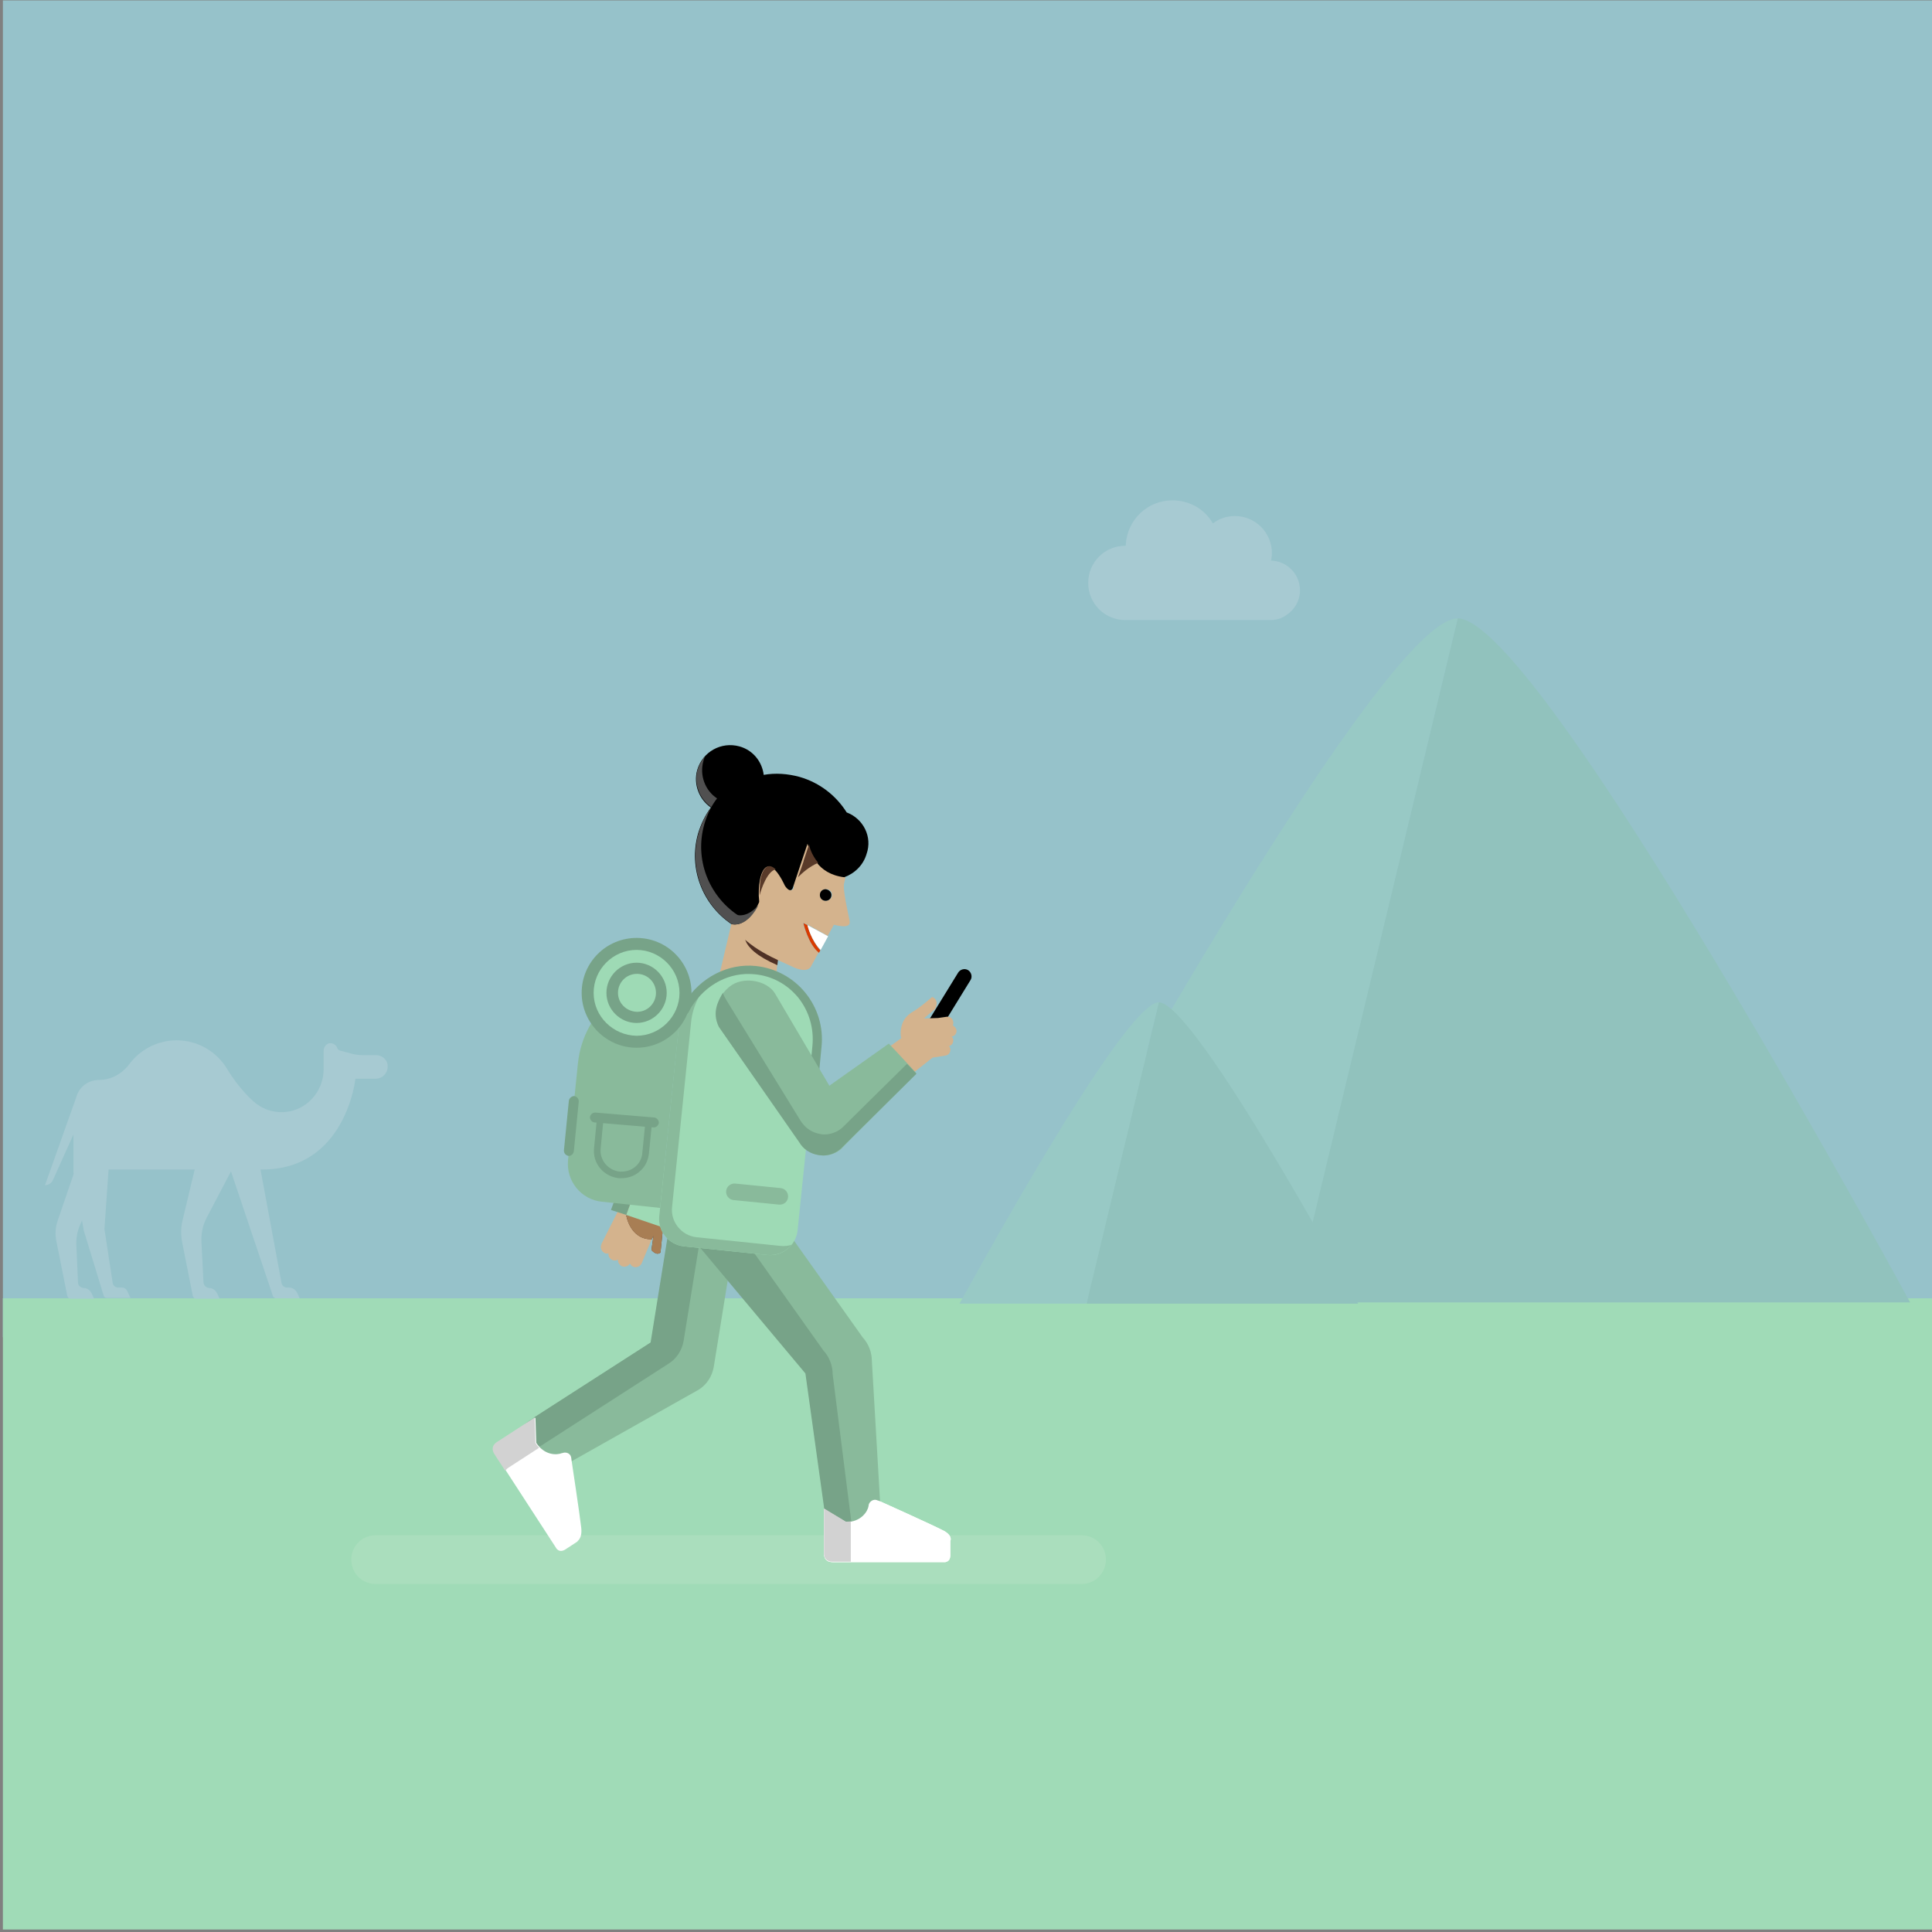 <?xml version="1.0" encoding="UTF-8"?>
<svg width="468px" height="468px" viewBox="0 0 468 468" version="1.1" xmlns="http://www.w3.org/2000/svg" xmlns:xlink="http://www.w3.org/1999/xlink">
    <rect x="0" y="0" width="468" height="468" fill="#808080" stroke="none"/>
    <!-- Generator: Sketch 43.2 (39069) - http://www.bohemiancoding.com/sketch -->
    <title>appeals-5</title>
    <desc>Created with Sketch.</desc>
    <defs></defs>
    <g id="Page-1" stroke="none" stroke-width="1" fill="none" fill-rule="evenodd">
        <g id="appeals-5" fill-rule="nonzero">
            <path d="M218.2,342.5 L218.5,340.7" id="Shape" fill="#5C005C"></path>
            <rect id="Rectangle-path" fill="#96C2CA" x="0.7" y="0.1" width="467.3" height="323.8"></rect>
            <rect id="Rectangle-path" fill="#A0DBB7" x="0.7" y="314.5" width="467.3" height="152.9"></rect>
            <g id="Group" transform="translate(10, 121)">
                <path d="M343.1,28.8 C363,28.8 452.7,194.5 452.7,194.5 L303.2,194.5 L343.1,28.8 L343.1,28.8 Z" id="Shape" fill="#91C2BD"></path>
                <path d="M343.1,28.8 L303.3,194.5 L233.5,194.5 C233.5,194.5 323.2,28.8 343.1,28.8" id="Shape" fill="#98C9C5"></path>
                <path d="M270.7,121.8 C279.5,121.8 319,194.8 319,194.8 L253.2,194.8 L270.7,121.8 Z" id="Shape" fill="#91C2BD"></path>
                <path d="M270.7,121.8 L253.1,194.8 L222.4,194.8 C222.5,194.9 262,121.8 270.7,121.8" id="Shape" fill="#98C9C5"></path>
                <path d="M297.9,14.8 C298,14.2 298.1,13.6 298.1,13 C298.1,8 294.1,4 289.1,4 C287.1,4 285.2,4.7 283.8,5.8 C281.9,2.4 278.2,0.2 274,0.2 C267.9,0.2 263,5 262.7,11 L262.7,11.2 L262.6,11.2 C257.6,11.2 253.6,15.2 253.6,20.2 C253.6,25.2 257.6,29.2 262.6,29.2 L297.7,29.2 C299.2,29.2 300.5,28.8 301.6,28 C303.6,26.7 304.9,24.5 304.9,22 C304.9,18.1 301.8,14.9 297.9,14.8" id="Shape" fill="#A7CAD2"></path>
                <path d="M252,262.7 L81,262.7 C77.7,262.7 75.1,260.1 75.1,256.8 C75.1,253.5 77.7,250.9 81,250.9 L252,250.9 C255.3,250.9 257.9,253.5 257.9,256.8 C257.9,260 255.3,262.7 252,262.7" id="Shape" fill="#AADEBD"></path>
                <path d="M218.2,249.6 C215.7,248.3 202.8,242.5 202.8,242.5 C202.8,242.5 202.8,242.5 202.7,242.5 C202.5,242.4 202.2,242.3 202,242.3 C201.2,242.3 200.5,242.9 200.4,243.7 C200.4,243.7 200.4,243.7 200.4,243.8 C200.2,245.1 198.6,247.7 194.9,247.7 L189.6,244.5 L189.6,255.3 C189.6,255.3 189.4,257.4 191.7,257.4 L218.5,257.4 C218.5,257.4 220.2,257.7 220.2,255.7 L220.2,252.2 C220.3,252.2 220.8,250.8 218.2,249.6" id="Shape" fill="#FFFFFF"></path>
                <path d="M161.5,168.4 C161.3,168.4 161.1,168.4 160.9,168.3 L159.7,168.3 C156.1,168.6 153,171.3 152.4,175 L147.7,204.2 L118.3,223.1 C115.4,224.9 114.2,228.3 114.8,231.4 C114.9,231.9 115,232.3 115.2,232.7 C115.4,233.2 115.6,233.7 115.9,234.1 C117.4,236.5 122.6,237.8 122.6,237.8 L127,233.8 L159.3,215.6 C161.2,214.4 162.5,212.4 162.9,210.1 L168.2,177.3 C168.8,173.2 165.8,169.1 161.5,168.4" id="Shape" fill="#89BA9B"></path>
                <path d="M201.2,208.7 C201.2,206.6 200.4,204.5 199,203 L177.7,173 C174.6,169.8 169.6,169.7 166.4,172.8 C165.9,173.2 165.6,173.7 165.2,174.2 C163.2,177.2 157.1,178.6 159.8,181.3 L185.2,211.6 L189.9,245.4 C189.8,248.9 195.2,253.1 195.2,253.1 C195.2,253.1 196.8,253.6 197.7,253.6 L197.9,253.6 L203.5,248.2 L201.2,208.7 Z" id="Shape" fill="#89BA9B"></path>
                <path d="M191.7,211.9 C191.7,209.8 190.9,207.7 189.5,206.2 L168.2,176.2 C167.3,175.3 166.2,174.6 165.1,174.2 C163.1,177.2 157.2,178.8 159.9,181.6 L185.1,211.7 L189.8,245.5 C189.7,249 192,252.1 195.1,253.2 C195.9,252 196.4,250.6 196.4,249 L191.7,211.9 Z" id="Shape" fill="#77A388"></path>
                <path d="M160.8,168.3 L159.6,168.3 C156,168.6 152.9,171.3 152.3,175 L147.6,204.2 L118.2,223.1 C118.1,223.1 118.1,223.2 118,223.2 L119.5,222.3 L119.7,228.4 C120,228.8 120.3,229.2 120.6,229.5 L152,209.3 C153.9,208.1 155.2,206.1 155.6,203.8 L160.9,171 C161,170.2 161,169.2 160.8,168.3" id="Shape" fill="#77A388"></path>
                <path d="M214.5,132.1 C214.2,132.1 213.9,132 213.6,131.8 C212.8,131.3 212.5,130.2 213,129.4 L222.1,114.6 C222.6,113.8 223.7,113.5 224.5,114 C225.3,114.5 225.6,115.6 225.1,116.4 L216,131.2 C215.6,131.9 215.1,132.1 214.5,132.1" id="Shape" fill="#000000"></path>
                <path d="M221.7,128.5 C221.6,128 221.2,127.6 220.8,127.4 C220.9,127.1 221,126.9 220.9,126.5 C220.8,125.7 220.1,125.2 219.3,125.3 L217.2,125.6 L213.8,125.7 L216.5,123.4 C216.5,123.4 217.7,121.2 215.8,120.5 C211.1,124.6 210.9,123.8 209.5,125.4 C208.1,127 208,129.4 208.3,130.5 L208.3,130.5 L201.8,135.2 L206.9,142.3 L215.9,135.2 L219,134.7 C219.8,134.6 220.3,133.9 220.2,133.1 C220.2,132.8 220,132.6 219.9,132.4 C220.6,132.2 221,131.6 220.9,130.8 C220.9,130.5 220.7,130.3 220.5,130.1 L220.5,130.1 C221.3,130 221.8,129.3 221.7,128.5" id="Shape" fill="#D4B38D"></path>
                <path d="M141.7,173.3 L149.3,172.3 C149,171.9 148.8,171.5 148.5,171.4 C147.6,170.8 141,169.8 141,169.8 L135.7,180.3 L135.7,180.3 C135.7,180.3 135.7,180.3 135.7,180.4 C135.3,181.2 135.7,182.1 136.4,182.5 C136.7,182.7 137.1,182.7 137.4,182.6 C137.3,183.3 137.7,183.9 138.3,184.2 C138.8,184.4 139.3,184.4 139.7,184.1 C139.6,184.7 140,185.4 140.6,185.7 C141.3,186 142.1,185.8 142.6,185.1 C142.8,185.4 143,185.7 143.3,185.8 C144.1,186.2 145,185.8 145.4,185.1 L145.4,185.1 L147.9,179.1 L147.9,179.1 C142.6,179.2 141.7,173.3 141.7,173.3" id="Shape" fill="#D4B38D"></path>
                <path d="M147.8,181.8 C147.8,181.8 149,183.3 150,182.4 C150.6,176.4 150.7,175.4 150.7,175.4 C150.7,175.4 150,173.5 149.3,172.4 L141.7,173.4 C141.7,173.4 142.6,179.3 147.9,179.2 L148.3,178.3 L147.8,181.8 Z" id="Shape" fill="#593A29"></path>
                <path d="M147.8,181.8 C147.8,181.8 149,183.3 150,182.4 C150.6,176.4 150.7,175.4 150.7,175.4 C150.7,175.4 150,173.5 149.3,172.4 L141.7,173.4 C141.7,173.4 142.6,179.3 147.9,179.2 L148.3,178.3 L147.8,181.8 Z" id="Shape" fill="#A87E54"></path>
                <polygon id="Shape" fill="#9EDAB5" points="141.7 173.3 150.5 176.3 155.4 163.1 146.5 160.1"></polygon>
                <polyline id="Shape" fill="#77A388" points="146.5 160.1 142.8 158.9 138 172.1 141.7 173.3"></polyline>
                <polygon id="Shape" fill="#D4B38D" points="178 115.4 164.1 115.8 167.5 101.4 178.6 109.6"></polygon>
                <path d="M170.7,104.5 C170.7,104.5 168,108.3 178.3,112.8 C178.5,111.4 178.5,111.1 178.5,111.1" id="Shape" fill="#4F3125"></path>
                <path d="M195.7,101.5 C195.6,100.9 194,94.1 194.5,92.9 C194.6,92.4 194.7,91.9 194.8,91.5 L194.8,91.5 C191.5,91.2 190.8,88 189.5,86.4 C188.9,86.7 186.2,80.4 185.6,80.7 C184.2,81.6 183,90.2 182.3,90.9 C181.9,92.1 182.4,93.8 182.2,94.2 C181.5,95.5 180.3,93.5 180.3,93.5 C180.3,93.5 179.2,91 177.9,89.7 C178.4,88.4 177,83.9 173.3,88 C172.2,89.2 172.7,94.9 172.5,95.8 C172.5,96.7 172.3,96.6 172.3,96.6 L172.2,97.3 C172.2,97.3 171.6,103.6 167.3,102.9 C167.3,102.9 167.3,102.9 167.2,102.9 L167.2,102.9 L167.2,102.9 L167.2,102.9 C171.1,108.9 178.7,111.6 182,113.2 C185.6,114.9 186.4,113.2 186.4,113.2 L188.3,109.7 C185.7,107.7 184.5,102.5 184.5,102.5 L185.5,103 L185.5,102.9 L190.5,105.7 L192,103 C196.7,104.2 195.8,102.2 195.7,101.5 M189.8,97.2 C189.3,97.1 188.9,96.7 188.7,96.2 C188.6,96 188.6,95.7 188.7,95.5 C188.8,94.9 189.3,94.5 189.9,94.4 L190.4,94.4 C191.2,94.6 191.7,95.3 191.5,96.1 C191.3,96.8 190.6,97.3 189.8,97.2" id="Shape" fill="#D4B38D"></path>
                <path d="M195.1,75.8 C192.6,71.8 188.6,68.6 183.7,67.2 C180.8,66.4 177.8,66.2 175,66.7 C174.6,63.5 172.4,60.7 169.1,59.8 C164.7,58.6 160.2,61.1 158.9,65.5 C157.9,69 159.4,72.7 162.2,74.6 C160.8,76.5 159.8,78.6 159.1,80.9 C156.7,89.4 160.2,98.1 167.1,102.8 C167.2,102.8 167.3,102.9 167.4,102.9 L167.4,102.9 C171.5,103.5 173.9,97.5 173.9,97.5 L173.9,97.5 L173.9,97.5 C173.9,97.5 173.9,96.9 173.8,96 C173.8,95.2 173.8,94.3 173.9,93.3 C174.1,91.7 174.5,90 175.4,89.2 C176.2,88.6 177,89 177.7,89.7 C179,91 180.1,93.5 180.1,93.5 C180.1,93.5 181.3,95.5 182,94.2 L185.6,83.4 L185.6,83.4 C185.7,83.7 186.2,85.9 187.8,87.9 C189.1,89.6 191.2,91.1 194.5,91.5 L194.5,91.5 C197,90.6 199.1,88.6 199.9,85.9 C201.4,81.7 199.1,77.3 195.1,75.8" id="Shape" fill="#000000"></path>
                <path d="M172.8,113.9 C163.6,112.9 155.3,119.7 154.3,128.9 L149.7,173.6 C149.3,177.2 152,180.5 155.6,180.9 L175.9,183 C179.5,183.4 182.8,180.7 183.2,177.1 L187.8,132.4 C188.8,123.1 182.1,114.9 172.8,113.9" id="Shape" fill="#9EDAB5"></path>
                <path d="M179,180.8 L158.7,178.7 C155.1,178.3 152.4,175 152.8,171.4 L157.4,126.7 C157.8,122.4 159.9,118.7 162.8,116 C158.2,118.6 154.9,123.3 154.3,128.9 L149.7,173.6 C149.3,177.2 152,180.5 155.6,180.9 L175.9,183 C178.3,183.2 180.4,182.2 181.8,180.5 C181,180.8 180,180.9 179,180.8" id="Shape" fill="#89BA9B"></path>
                <path d="M187.2,139.7 L187.1,139.7 C186.5,139.6 186.1,139.1 186.2,138.6 L186.8,132.3 C187.2,128.1 186,124 183.4,120.7 C180.7,117.4 177,115.4 172.8,115 C166.8,114.4 161,117.4 157.5,122.9 L156.8,124.2 C156.5,124.7 155.9,124.9 155.4,124.6 C154.9,124.3 154.7,123.7 155,123.2 L155.8,121.9 C159.7,115.7 166.4,112.3 173.1,113 C177.8,113.5 182.1,115.8 185.1,119.5 C188.1,123.2 189.5,127.9 189,132.6 L188.4,138.9 C188.2,139.3 187.7,139.7 187.2,139.7" id="Shape" fill="#77A388"></path>
                <path d="M218.2,249.6 C215.7,248.3 202.8,242.5 202.8,242.5 C202.8,242.5 202.8,242.5 202.7,242.5 C202.5,242.4 202.2,242.3 202,242.3 C201.2,242.3 200.5,242.9 200.4,243.7 C200.4,243.7 200.4,243.7 200.4,243.8 C200.2,245.1 198.6,247.7 194.9,247.7 L189.6,244.5 L189.6,255.3 C189.6,255.3 189.4,257.4 191.7,257.4 L218.5,257.4 C218.5,257.4 220.2,257.7 220.2,255.7 L220.2,252.2 C220.3,252.2 220.8,250.8 218.2,249.6" id="Shape" fill="#FFFFFF"></path>
                <path d="M211.9,139 C211.9,139 211.8,138.9 211.8,138.8 L211.6,138.6 L211.6,138.6 C211.4,138.4 211.2,138.1 210.9,137.8 C209,135.7 205.3,131.8 205.3,131.8 L190.9,142 L177.7,119.6 C175.8,116.5 169.9,115.3 166.6,118.1 C162.3,121.7 163.4,126.7 165,128.9 L183.8,155.7 C184.8,157.4 186.5,158.5 188.5,158.8 C188.8,158.8 189.1,158.9 189.5,158.9 C191.1,158.9 192.7,158.3 193.9,157.2 C193.7,157.2 211.9,139.2 211.9,139 C212,139.1 211.9,139.1 211.9,139" id="Shape" fill="#89BA9B"></path>
                <path d="M130,136.5 L127.6,160 C127.1,165.1 130.8,169.6 135.8,170.1 L149.9,171.6 L155.7,115.6 C142.9,114.2 131.4,123.6 130,136.5" id="Shape" fill="#89BA9B"></path>
                <path d="M127.8,159 L127.7,159 C127.1,158.9 126.6,158.4 126.6,157.7 L127.8,145.6 C127.9,145 128.5,144.5 129.1,144.5 C129.7,144.6 130.2,145.1 130.2,145.8 L129,157.9 C128.9,158.5 128.4,159 127.8,159" id="Shape" fill="#77A388"></path>
                <path d="M140.5,164.4 L139.9,164.4 C136.2,164 133.5,160.8 133.9,157.1 L134.6,149.9 L136.2,150 L135.5,157.2 C135.2,160 137.3,162.5 140.1,162.8 C141.5,162.9 142.8,162.5 143.8,161.7 C144.9,160.8 145.5,159.6 145.6,158.2 L146.3,151.1 L147.9,151.3 L147.2,158.4 C147,160.2 146.2,161.8 144.8,162.9 C143.6,163.9 142.1,164.4 140.5,164.4" id="Shape" fill="#77A388"></path>
                <path d="M178.9,170.8 L178.7,170.8 L167.7,169.7 C166.6,169.6 165.8,168.6 165.9,167.5 C166,166.4 167,165.6 168.1,165.7 L179.1,166.8 C180.2,166.9 181,167.9 180.9,169 C180.8,170.1 179.9,170.8 178.9,170.8" id="Shape" fill="#89BA9B"></path>
                <path d="M185.6,103.1 L184.6,102.6 C184.6,102.6 185.8,107.8 188.4,109.8 L188.7,109.2 C186.6,106.9 185.7,103.6 185.6,103.1" id="Shape" fill="#D83B01"></path>
                <path d="M188.8,109.1 L190.6,105.8 L185.6,103.1 C185.7,103.6 186.6,106.9 188.8,109.1" id="Shape" fill="#FFFFFF"></path>
                <path d="M186,83.5 L184.7,87.4 L184.6,87.8 C184.4,88.5 183.8,90.1 183.3,91.5 C184.3,90.5 185.9,89 188.2,88 C186.5,86 186,83.9 186,83.5 L186,83.5" id="Shape" fill="#593A29"></path>
                <path d="M177.9,89.6 C177.2,88.9 176.3,88.5 175.6,89.1 C174.7,89.8 174.2,91.5 174.1,93.2 C174,94.2 174,95.2 174,95.9 C174.4,94.3 175.9,90 177.9,89.6" id="Shape" fill="#593A29"></path>
                <path d="M168.9,100.7 L168.9,100.7 C168.8,100.7 168.7,100.6 168.6,100.6 C161.7,95.9 158.2,87.2 160.6,78.7 C161.3,76.3 162.3,74.2 163.7,72.4 C160.8,70.5 159.4,66.8 160.4,63.3 C160.5,62.9 160.6,62.6 160.8,62.2 C160,63.1 159.4,64.2 159,65.4 C158,68.9 159.5,72.6 162.3,74.5 C160.9,76.4 159.9,78.5 159.2,80.9 C156.8,89.4 160.3,98.1 167.2,102.8 C167.3,102.8 167.4,102.9 167.5,102.9 L167.5,102.9 C170.7,103.3 172.9,99.9 173.7,98.3 C172.5,99.6 170.9,100.9 168.9,100.7" id="Shape" fill="#505050"></path>
                <path d="M130.9,119.5 C130.9,112.1 136.9,106.2 144.2,106.2 C151.6,106.2 157.5,112.2 157.5,119.5 C157.5,126.9 151.5,132.8 144.2,132.8 C136.9,132.8 130.9,126.8 130.9,119.5" id="Shape" fill="#77A388"></path>
                <path d="M133.8,119.5 C133.8,113.8 138.5,109.1 144.2,109.1 C149.9,109.1 154.6,113.8 154.6,119.5 C154.6,125.2 149.9,129.9 144.2,129.9 C138.5,129.8 133.8,125.2 133.8,119.5" id="Shape" fill="#9EDAB5"></path>
                <path d="M136.9,119.5 C136.9,115.5 140.2,112.2 144.2,112.2 C148.2,112.2 151.5,115.5 151.5,119.5 C151.5,123.5 148.2,126.8 144.2,126.8 C140.2,126.8 136.9,123.5 136.9,119.5" id="Shape" fill="#77A388"></path>
                <path d="M139.7,119.5 C139.7,117 141.7,114.9 144.3,114.9 C146.8,114.9 148.9,116.9 148.9,119.5 C148.9,122 146.9,124.1 144.3,124.1 C141.7,124 139.7,122 139.7,119.5" id="Shape" fill="#9EDAB5"></path>
                <path d="M148.4,152.1 L148.3,152.1 L134,150.9 C133.4,150.8 132.9,150.3 132.9,149.6 C133,149 133.5,148.5 134.2,148.5 L148.5,149.7 C149.1,149.8 149.6,150.3 149.6,151 C149.5,151.6 149,152.1 148.4,152.1" id="Shape" fill="#77A388"></path>
                <path d="M130.8,249.1 C130.5,246.3 128.4,232.4 128.4,232.4 C128.4,232.4 128.4,232.4 128.4,232.3 C128.4,232.1 128.3,231.8 128.2,231.6 C127.8,230.9 126.9,230.7 126.2,231 C126.2,231 126.2,231 126.1,231 C124.9,231.5 121.9,231.6 119.9,228.5 L119.7,222.4 L110.6,228.3 C110.6,228.3 108.7,229.3 110,231.3 L124.6,253.8 C124.6,253.8 125.3,255.4 127,254.3 L129.9,252.4 C129.7,252.3 131.1,251.9 130.8,249.1" id="Shape" fill="#FFFFFF"></path>
                <path d="M113.2,234.5 L120.6,229.7 C120.3,229.4 120,229 119.7,228.5 L119.5,222.4 L110.4,228.3 C110.4,228.3 108.5,229.3 109.8,231.3 L112.4,235.3 C112.8,234.7 113.2,234.5 113.2,234.5" id="Shape" fill="#D2D2D2"></path>
                <path d="M196.2,247.5 C195.8,247.6 195.4,247.6 194.9,247.6 L189.6,244.4 L189.6,255.2 C189.6,255.2 189.4,257.3 191.7,257.3 L196.1,257.3 L196.1,247.5 L196.2,247.5 Z" id="Shape" fill="#D2D2D2"></path>
                <path d="M191.4,95.8 C191.4,96.6 190.8,97.2 190,97.2 C189.2,97.2 188.6,96.6 188.6,95.8 C188.6,95 189.2,94.4 190,94.4 C190.8,94.5 191.4,95.1 191.4,95.8" id="Shape" fill="#000000"></path>
                <path d="M39.3,189.7 L38.8,179.9 C38.7,177.8 39.1,175.8 40.1,173.9 L46.4,161.9 L38,158.8 L34.2,174.7 C33.8,176.4 33.8,178.1 34.1,179.8 L36.7,192.9 C36.8,193.3 37.1,193.6 37.6,193.6 L43.2,193.6 L42.6,192.3 C42.2,191.5 41.5,191 40.6,191 L40.6,191 C39.9,190.9 39.4,190.4 39.3,189.7" id="Shape" fill="#A7CAD2"></path>
                <path d="M81.1,134.6 L78,134.6 C77.1,134.6 76.3,134.5 75.4,134.3 L72.4,133.5 C72.1,133.4 71.8,133.2 71.7,132.9 C71.5,132.2 70.8,131.7 70,131.7 C69.1,131.7 68.4,132.6 68.4,133.5 L68.4,138 C68.4,143.5 64.1,148.2 58.6,148.4 C55.8,148.5 53.3,147.5 51.4,145.8 C51.4,145.8 47.9,142.8 45,137.9 C42.5,133.8 38,131 32.8,131 C28.1,131 23.9,133.3 21.3,136.8 C19.6,139.1 16.9,140.6 14,140.6 L14,140.6 C11.7,140.6 9.7,141.9 8.8,143.9 L8.8,143.9 L8.8,143.9 C8.6,144.3 8.5,144.6 8.4,145 L0.9,166.1 C1.7,166.1 2.5,165.6 2.8,164.9 L7.8,153.8 L7.8,163 L10.3,177.1 L15.1,192.8 C15.2,193.2 15.5,193.4 15.9,193.4 L21.6,193.4 L20.8,191.7 C20.6,191.2 20.1,190.9 19.5,190.9 L18.6,190.9 C18,190.9 17.4,190.4 17.3,189.8 L15.3,176.7 L16.3,162.3 L19.2,162.3 L45.8,162.3 L56.1,192.9 C56.2,193.3 56.6,193.5 56.9,193.5 L62.6,193.5 L62,192.2 C61.6,191.4 60.9,190.9 60,190.9 L59.5,190.9 C58.9,190.9 58.3,190.4 58.2,189.8 L53.1,162.3 L53.5,162.3 C73.8,162.3 76.1,140.3 76.1,140.3 L81,140.3 C82.6,140.3 83.9,139 83.9,137.4 C84,135.9 82.7,134.6 81.1,134.6" id="Shape" fill="#A7CAD2"></path>
                <path d="M8.9,189.7 L8.5,180.8 C8.4,179 8.7,177.3 9.4,175.7 L13.3,166.8 L8.9,160.3 L4,174.6 C3.4,176.3 3.3,178.1 3.7,179.9 L6.3,192.9 C6.4,193.3 6.7,193.6 7.2,193.6 L12.8,193.6 L12.2,192.3 C11.8,191.5 11.1,191 10.2,191 C9.5,190.9 8.9,190.4 8.9,189.7" id="Shape" fill="#A7CAD2"></path>
                <path d="M194.1,152.1 C192.9,153.2 191.3,153.8 189.7,153.8 C189.4,153.8 189.1,153.8 188.7,153.7 C186.8,153.4 185.1,152.3 184,150.6 L166.1,121.5 C165.8,121 165.2,120 165.1,119.5 C164,121.5 162.4,124.1 164.1,127.7 L183.6,155.7 C184.6,157.4 186.3,158.5 188.3,158.8 C188.6,158.8 188.9,158.9 189.3,158.9 C190.9,158.9 192.5,158.3 193.7,157.2 C193.7,157.2 211.9,139.2 212,139.1 C212,139.1 211,138 209.7,136.7 C204.6,141.7 194.1,152.1 194.1,152.1" id="Shape" fill="#77A388"></path>
            </g>
        </g>
    </g>
</svg>